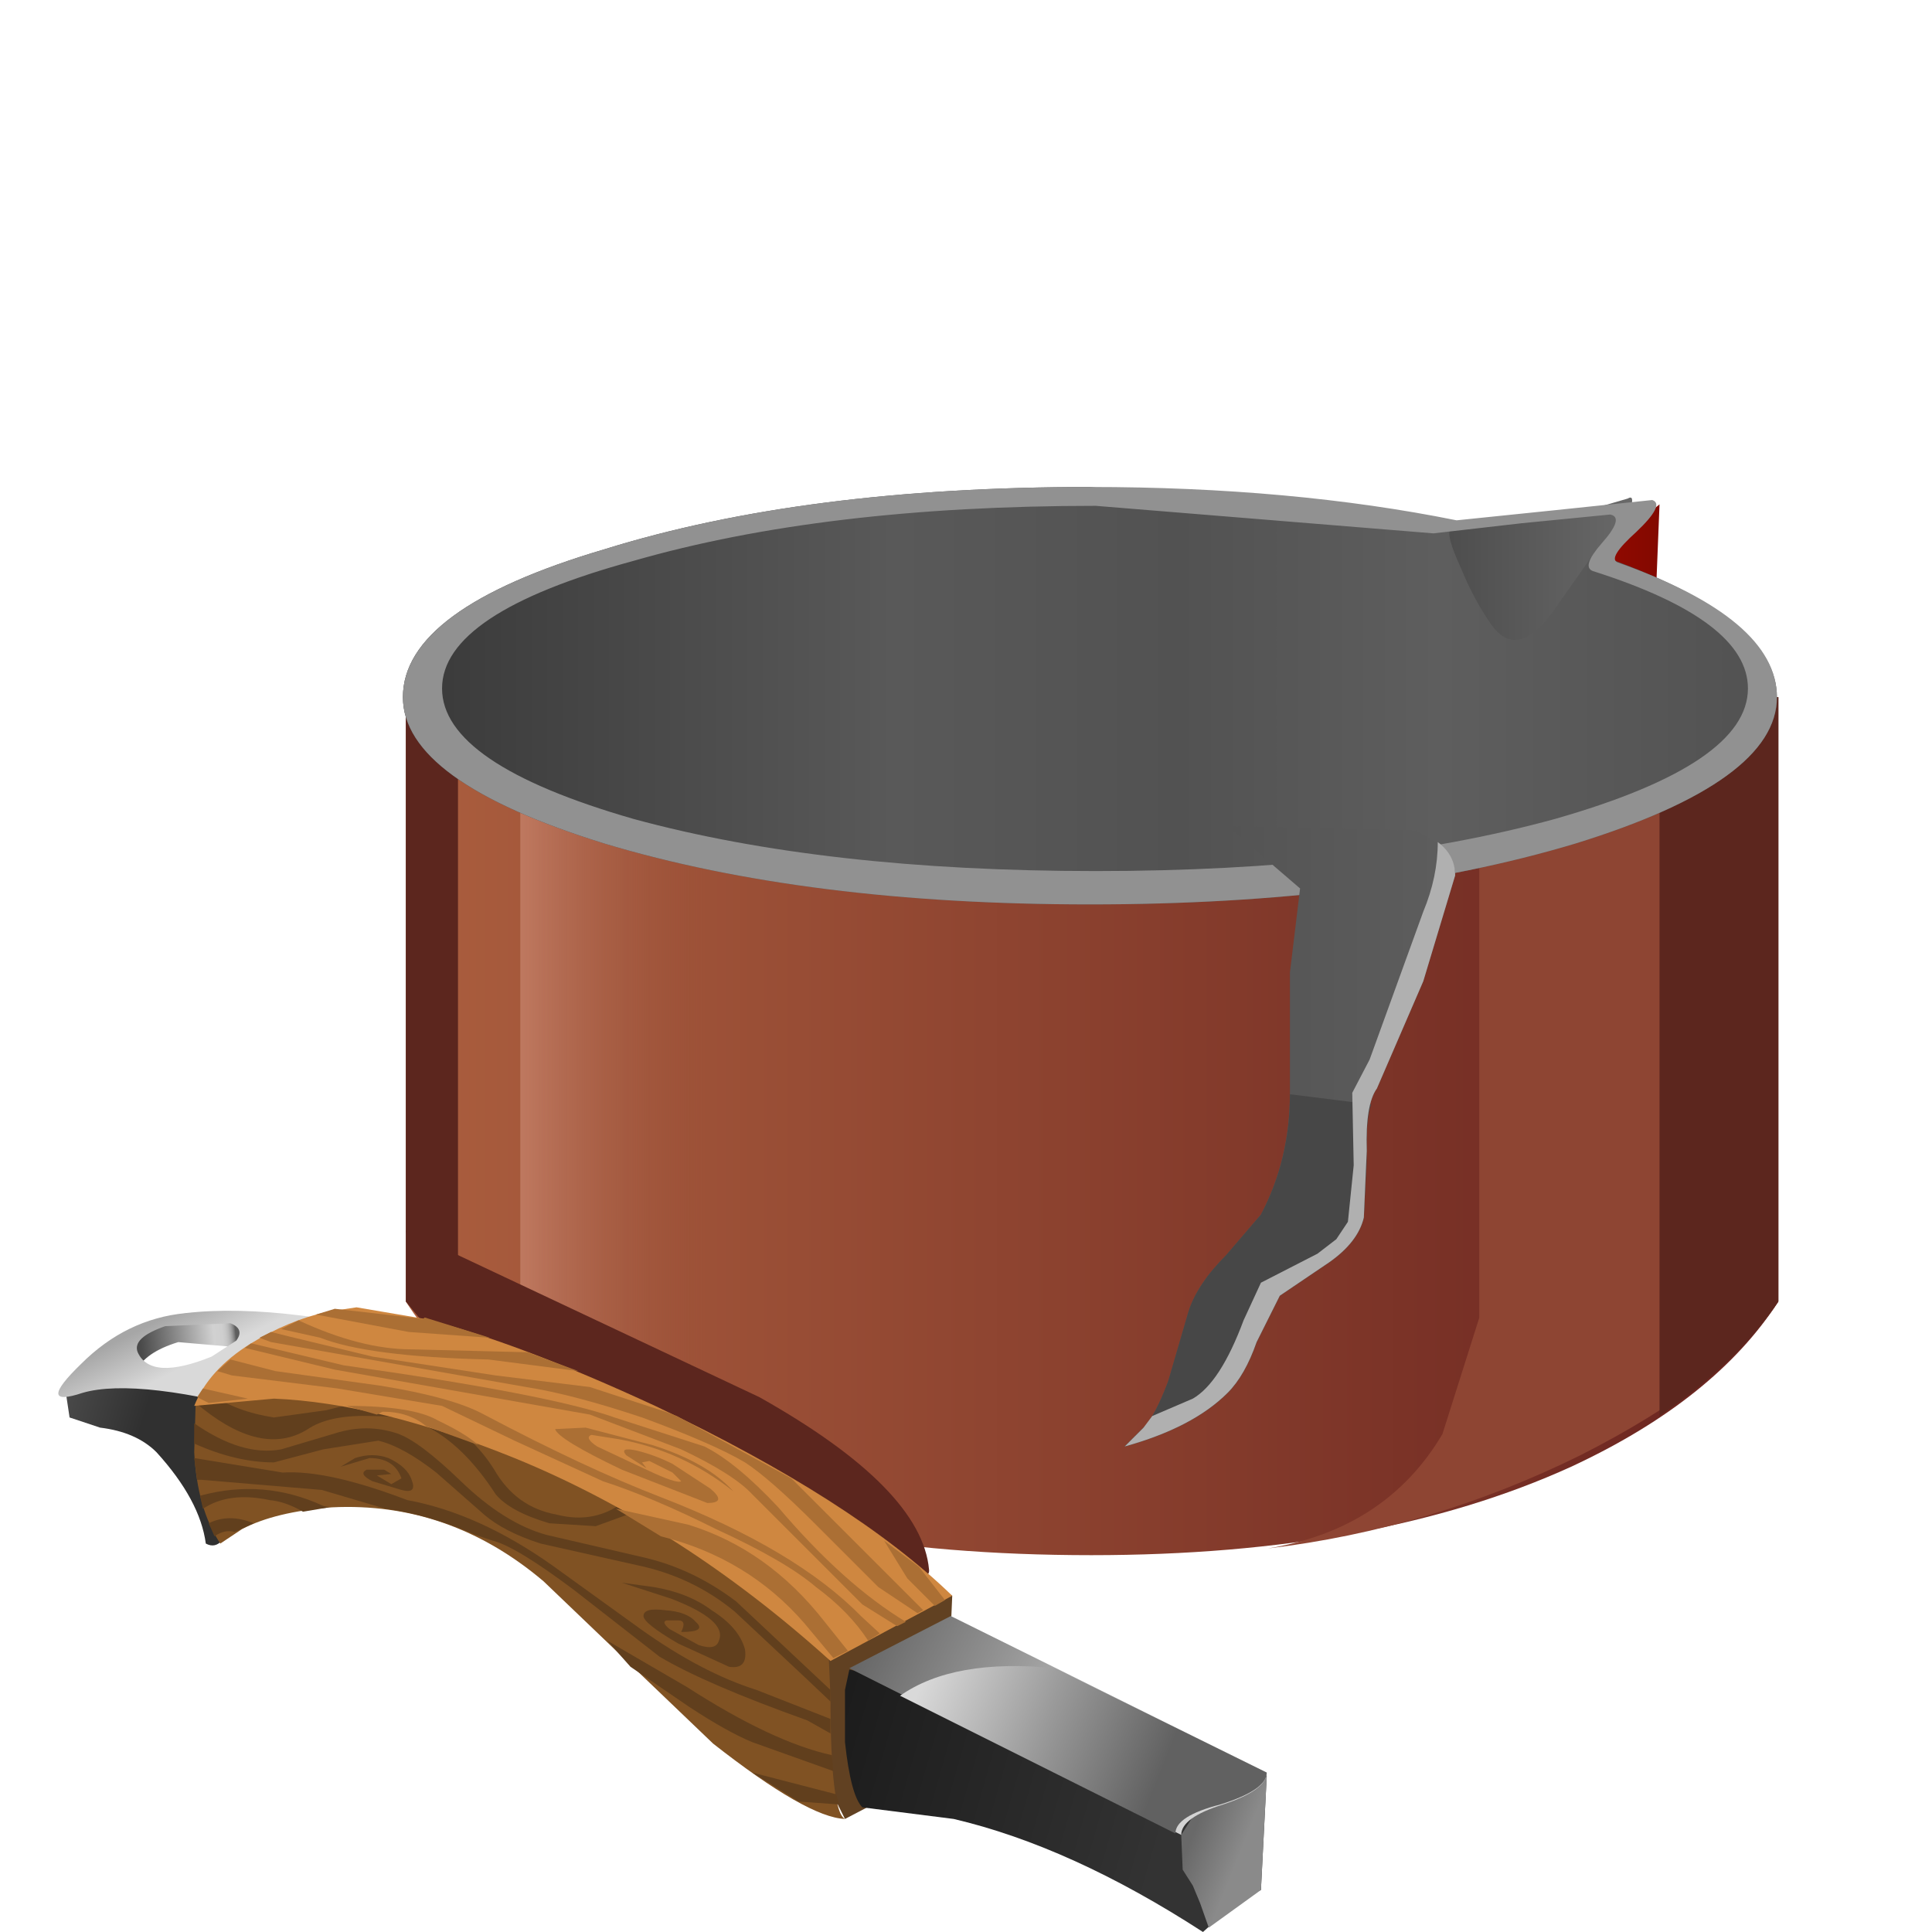 <?xml version="1.0" encoding="UTF-8" standalone="no"?>
<svg xmlns:xlink="http://www.w3.org/1999/xlink" height="66.65px" width="66.65px" xmlns="http://www.w3.org/2000/svg">
  <g transform="matrix(1.0, 0.0, 0.0, 1.0, 0.0, 0.0)">
    <use height="36.25" transform="matrix(1.0, 0.0, 0.0, 1.0, 14.0, 17.4)" width="47.35" xlink:href="#shape0"/>
    <use height="21.95" transform="matrix(1.338, 0.0, 0.0, 1.338, 43.74, 24.05)" width="13.15" xlink:href="#sprite0"/>
    <use height="49.85" transform="matrix(1.0, 0.0, 0.0, 1.0, 2.0, 16.8)" width="59.35" xlink:href="#shape2"/>
  </g>
  <defs>
    <g id="shape0" transform="matrix(1.0, 0.0, 0.0, 1.0, -14.0, -17.4)">
      <path d="M56.75 17.8 L57.25 17.4 57.05 22.4 Q57.05 23.15 52.5 20.35 L56.75 17.8" fill="url(#gradient0)" fill-rule="evenodd" stroke="none"/>
      <path d="M61.35 24.05 L61.35 44.9 Q59.15 48.3 54.2 50.6 47.5 53.65 37.65 53.65 27.45 53.65 20.95 50.6 16.25 48.4 14.0 44.9 L14.0 24.05 61.35 24.05" fill="url(#gradient1)" fill-rule="evenodd" stroke="none"/>
    </g>
    <linearGradient gradientTransform="matrix(0.003, 0.0, 0.0, -0.003, 54.85, 20.0)" gradientUnits="userSpaceOnUse" id="gradient0" spreadMethod="pad" x1="-819.2" x2="819.2">
      <stop offset="0.0" stop-color="#ab0a00"/>
      <stop offset="1.0" stop-color="#820900"/>
    </linearGradient>
    <linearGradient gradientTransform="matrix(0.029, 0.0, 0.0, -0.029, 37.65, 38.8)" gradientUnits="userSpaceOnUse" id="gradient1" spreadMethod="pad" x1="-819.2" x2="819.2">
      <stop offset="0.0" stop-color="#ab5e3e"/>
      <stop offset="0.863" stop-color="#722b23"/>
      <stop offset="1.0" stop-color="#69231f"/>
    </linearGradient>
    <g id="sprite0" transform="matrix(1.0, 0.0, 0.0, 1.0, -1.45, 0.0)">
      <use height="21.95" transform="matrix(1.0, 0.0, 0.0, 1.0, 1.45, 0.0)" width="13.15" xlink:href="#shape1"/>
    </g>
    <g id="shape1" transform="matrix(1.0, 0.0, 0.0, 1.0, -1.45, 0.0)">
      <path d="M6.9 16.0 L6.9 0.0 14.6 0.0 14.6 15.6 Q13.25 17.65 9.5 19.55 5.65 21.45 1.45 21.95 4.5 21.45 5.95 19.0 L6.9 16.0" fill="url(#gradient2)" fill-rule="evenodd" stroke="none"/>
    </g>
    <linearGradient gradientTransform="matrix(0.009, 0.0, 0.0, -0.009, 7.3, 11.0)" gradientUnits="userSpaceOnUse" id="gradient2" spreadMethod="pad" x1="-819.2" x2="819.2">
      <stop offset="0.0" stop-color="#e6493e"/>
      <stop offset="0.004" stop-color="#ad4637"/>
      <stop offset="0.004" stop-color="#8e4533"/>
    </linearGradient>
    <g id="shape2" transform="matrix(1.0, 0.0, 0.0, 1.0, -2.0, -16.8)">
      <path d="M57.25 48.85 L57.25 24.05 61.35 24.05 61.35 44.9 Q59.95 47.0 57.25 48.85" fill="#5c261e" fill-rule="evenodd" stroke="none"/>
      <path d="M17.95 48.9 L17.95 26.45 24.5 26.45 24.5 51.95 Q20.75 50.85 17.95 48.9" fill="url(#gradient3)" fill-rule="evenodd" stroke="none"/>
      <path d="M15.8 24.05 L15.8 47.1 14.0 44.9 14.0 24.05 15.8 24.05" fill="#5c261e" fill-rule="evenodd" stroke="none"/>
      <path d="M54.35 29.1 Q47.35 31.2 37.6 31.2 27.85 31.2 20.85 29.1 13.9 26.95 13.9 24.05 13.9 21.0 20.85 18.95 27.75 16.8 37.6 16.8 L45.45 17.6 50.8 18.2 53.65 17.75 56.25 17.55 Q56.45 17.6 55.85 18.4 55.25 19.2 55.45 19.25 61.3 21.35 61.3 24.05 61.3 26.95 54.35 29.1" fill="url(#gradient4)" fill-rule="evenodd" stroke="none"/>
      <path d="M51.45 21.55 Q50.85 20.7 50.4 19.6 49.85 18.4 50.05 18.25 L54.95 17.55 56.15 17.2 Q56.4 17.05 56.25 17.55 56.0 18.25 55.05 19.0 L53.5 21.2 Q52.3 22.75 51.45 21.55" fill="url(#gradient5)" fill-rule="evenodd" stroke="none"/>
      <path d="M56.45 18.35 Q55.45 19.25 55.8 19.4 61.3 21.35 61.3 24.05 61.3 26.95 54.35 29.1 47.35 31.2 37.6 31.2 27.85 31.2 20.85 29.1 13.9 26.95 13.9 24.05 13.9 21.0 20.85 18.95 27.75 16.8 37.6 16.8 44.55 16.8 50.25 17.95 L53.65 17.6 57.0 17.25 Q57.45 17.4 56.45 18.35 M55.25 18.75 Q56.05 17.85 55.55 17.75 L52.5 18.05 49.45 18.4 37.8 17.45 Q28.45 17.45 21.85 19.35 15.25 21.15 15.25 23.75 15.25 26.35 21.85 28.25 28.45 30.05 37.8 30.05 47.1 30.05 53.65 28.25 60.3 26.35 60.3 23.75 60.3 21.4 54.95 19.7 54.55 19.55 55.25 18.75" fill="#919191" fill-rule="evenodd" stroke="none"/>
      <path d="M48.85 28.65 L49.5 29.05 Q50.2 29.6 50.2 30.2 L49.1 33.85 47.5 37.55 Q47.1 38.1 47.15 39.7 L47.05 42.0 Q46.85 42.85 45.85 43.55 L44.15 44.7 43.35 46.3 Q42.95 47.45 42.35 48.05 41.15 49.25 38.8 49.9 L39.45 49.25 Q39.85 48.85 40.3 47.65 L41.0 45.25 Q41.3 44.3 42.3 43.3 L43.5 41.9 Q44.5 40.0 44.5 37.7 L44.5 33.55 44.85 30.65 42.35 28.5 48.85 28.65" fill="url(#gradient6)" fill-rule="evenodd" stroke="none"/>
      <path d="M47.3 38.1 Q47.1 38.7 47.15 40.1 L47.05 42.0 Q46.85 42.85 45.85 43.55 L44.15 44.7 43.35 46.3 Q42.95 47.45 42.35 48.05 41.15 49.25 38.8 49.9 L39.45 49.25 Q39.85 48.85 40.3 47.65 L41.0 45.25 Q41.3 44.3 42.3 43.3 L43.5 41.9 Q44.5 40.0 44.5 37.75 L47.3 38.1" fill="#474747" fill-rule="evenodd" stroke="none"/>
      <path d="M47.25 36.55 L49.1 31.45 Q49.6 30.25 49.6 29.05 50.2 29.5 50.2 30.2 L49.1 33.85 47.5 37.55 Q47.1 38.1 47.15 39.7 L47.05 42.0 Q46.85 42.85 45.85 43.55 L44.15 44.7 43.35 46.3 Q42.95 47.45 42.35 48.05 41.15 49.25 38.8 49.9 L39.45 49.25 39.75 48.85 41.15 48.25 Q42.1 47.7 42.9 45.55 L43.5 44.25 45.45 43.25 46.1 42.75 46.5 42.15 46.7 40.2 46.65 37.7 47.25 36.55" fill="#b0b0b0" fill-rule="evenodd" stroke="none"/>
      <path d="M14.0 42.45 L26.2 48.2 Q31.8 51.35 32.05 54.15 32.2 55.45 21.35 50.8 16.65 49.05 16.8 48.4 16.85 48.0 15.7 46.8 L14.65 45.55 14.0 42.45" fill="#5c261e" fill-rule="evenodd" stroke="none"/>
      <path d="M4.3 47.65 L8.35 47.85 8.35 49.4 8.1 52.05 Q7.75 53.6 7.1 53.25 6.9 51.75 5.4 50.1 4.7 49.4 3.45 49.25 L2.4 48.9 2.25 47.9 4.3 47.65" fill="url(#gradient7)" fill-rule="evenodd" stroke="none"/>
      <path d="M4.7 47.3 Q4.3 46.9 4.4 46.5 4.5 46.15 5.3 45.7 6.15 45.25 6.75 45.3 8.45 45.3 9.25 45.85 9.7 46.15 9.55 46.55 L8.45 46.5 6.15 46.3 Q5.0 46.65 4.7 47.3" fill="url(#gradient8)" fill-rule="evenodd" stroke="none"/>
      <path d="M7.95 45.65 L5.7 45.75 Q4.55 46.15 4.75 46.65 5.2 47.65 7.3 46.8 L8.15 46.25 Q8.45 45.85 7.95 45.65 M2.85 48.05 Q1.2 48.6 2.8 47.05 4.35 45.5 6.4 45.3 9.85 44.9 15.6 46.45 10.65 49.1 9.65 48.85 4.75 47.5 2.85 48.05" fill="url(#gradient9)" fill-rule="evenodd" stroke="none"/>
      <path d="M27.25 52.65 Q29.45 53.15 32.85 55.05 L32.6 60.95 29.15 62.75 Q27.65 59.7 26.4 57.8 25.7 56.7 26.4 54.55 L27.25 52.65" fill="#614122" fill-rule="evenodd" stroke="none"/>
      <path d="M6.75 48.4 L12.15 45.3 28.5 55.05 28.65 58.55 Q28.65 62.5 29.15 62.75 27.85 62.7 24.6 60.15 L18.75 54.55 Q15.5 51.8 11.45 52.0 9.5 52.15 8.35 52.75 L7.6 53.25 Q6.8 52.05 6.7 50.1 L6.75 48.4" fill="#805223" fill-rule="evenodd" stroke="none"/>
      <path d="M6.75 48.4 L7.3 48.1 Q8.15 48.7 9.45 48.9 L11.25 48.65 12.85 48.25 Q13.9 48.25 15.05 48.85 16.3 49.5 17.05 50.7 17.8 52.0 19.2 52.25 20.55 52.6 21.6 51.75 21.95 51.45 22.5 51.45 L26.4 53.8 23.2 52.55 21.65 52.25 20.55 52.65 18.95 52.55 Q17.6 52.15 17.1 51.55 16.0 49.85 14.7 49.2 14.05 48.85 12.85 48.85 11.45 48.8 10.7 49.25 9.15 50.3 7.0 48.6 L6.75 48.4" fill="#613f1d" fill-rule="evenodd" stroke="none"/>
      <path d="M18.65 53.25 Q17.4 52.85 16.7 52.25 L15.05 50.8 Q13.9 49.9 13.05 49.7 L11.15 50.0 9.45 50.45 Q8.15 50.45 6.7 49.8 L6.7 49.1 Q8.35 50.25 9.7 50.0 L11.55 49.45 Q12.65 49.1 13.7 49.45 14.45 49.7 15.9 51.1 17.4 52.55 18.85 52.95 L22.3 53.75 Q23.95 54.15 25.4 55.25 L28.65 58.3 28.65 58.7 27.7 57.8 25.35 55.6 Q23.9 54.4 22.0 54.0 L18.65 53.25" fill="#613f1d" fill-rule="evenodd" stroke="none"/>
      <path d="M8.75 52.55 L8.1 52.85 Q7.75 52.75 7.4 53.0 L7.2 52.55 Q7.9 52.2 8.75 52.55" fill="#613f1d" fill-rule="evenodd" stroke="none"/>
      <path d="M9.3 51.75 Q7.9 51.45 7.0 52.05 L6.9 51.6 Q9.1 51.0 11.15 51.95 L11.35 52.0 10.45 52.15 Q9.85 51.8 9.3 51.75" fill="#613f1d" fill-rule="evenodd" stroke="none"/>
      <path d="M28.95 62.25 L27.55 62.15 25.95 61.15 28.85 61.9 28.95 62.25" fill="#613f1d" fill-rule="evenodd" stroke="none"/>
      <path d="M19.8 54.85 Q17.8 53.35 17.0 53.15 L16.4 52.95 Q14.8 52.25 13.3 52.05 L11.1 51.4 6.95 51.05 6.8 51.05 6.7 50.3 9.75 50.8 Q11.3 50.7 14.05 51.75 16.5 52.2 19.05 54.0 L22.1 56.2 Q24.2 57.7 26.1 58.3 L28.65 59.3 28.65 59.8 27.85 59.35 Q24.35 58.1 22.75 57.15 L19.8 54.85" fill="#613f1d" fill-rule="evenodd" stroke="none"/>
      <path d="M28.7 60.55 L28.75 61.1 25.95 60.1 Q25.1 59.75 23.8 58.9 L21.75 57.5 20.95 56.6 23.7 58.2 Q26.65 60.1 28.7 60.55" fill="#613f1d" fill-rule="evenodd" stroke="none"/>
      <path d="M21.45 54.6 L22.55 54.75 Q23.75 54.95 24.55 55.55 25.5 56.15 25.7 56.9 25.8 57.6 25.15 57.5 L23.4 56.7 Q22.2 56.0 22.2 55.75 22.2 55.45 22.95 55.55 23.7 55.6 24.0 55.95 24.4 56.3 23.5 56.3 23.7 55.9 23.4 55.9 L23.0 55.9 Q22.8 55.95 23.1 56.2 L24.1 56.75 Q24.7 56.95 24.8 56.6 25.1 55.9 23.15 55.15 L21.45 54.6" fill="#613f1d" fill-rule="evenodd" stroke="none"/>
      <path d="M13.85 51.0 Q13.6 50.3 12.75 50.3 L11.75 50.6 12.25 50.3 Q12.85 50.1 13.4 50.3 14.05 50.6 14.2 51.05 14.4 51.55 13.85 51.4 L12.85 51.1 Q12.35 50.85 12.65 50.7 L13.25 50.7 13.5 50.85 13.0 50.9 13.5 51.2 13.85 51.0" fill="#613f1d" fill-rule="evenodd" stroke="none"/>
      <path d="M12.3 45.1 L14.65 45.5 Q17.85 46.3 22.6 48.5 29.45 51.75 32.85 55.05 L28.65 57.3 Q23.5 52.65 17.75 50.3 13.05 48.4 9.45 48.25 L6.7 48.5 Q7.2 47.25 8.65 46.35 9.95 45.55 11.3 45.25 L12.3 45.1" fill="#cf8740" fill-rule="evenodd" stroke="none"/>
      <path d="M11.55 45.15 L14.6 45.5 14.65 45.45 16.9 46.15 14.1 45.95 10.9 45.35 11.55 45.15" fill="#ab6f34" fill-rule="evenodd" stroke="none"/>
      <path d="M15.1 49.0 Q16.05 49.45 16.5 49.85 L14.7 49.2 Q14.1 48.7 13.2 48.7 L13.0 48.8 11.95 48.5 Q14.25 48.5 15.1 49.0" fill="#ab6f34" fill-rule="evenodd" stroke="none"/>
      <path d="M16.85 46.9 Q12.7 46.8 11.05 46.15 L9.7 45.85 10.3 45.55 Q12.45 46.55 14.2 46.55 L18.2 46.65 19.95 47.3 16.85 46.9" fill="#ab6f34" fill-rule="evenodd" stroke="none"/>
      <path d="M29.25 56.95 L28.75 57.2 27.75 56.0 Q25.8 53.75 22.8 53.0 L21.25 52.05 23.75 52.6 Q26.5 53.45 28.45 55.95 L29.25 56.95" fill="#ab6f34" fill-rule="evenodd" stroke="none"/>
      <path d="M18.15 47.85 L9.35 46.3 8.95 46.15 9.35 45.95 9.95 46.1 12.85 46.8 17.1 47.45 20.35 47.85 22.95 48.7 23.35 48.85 27.3 51.0 29.55 53.25 31.85 55.55 31.65 55.65 30.3 54.75 28.15 52.6 Q26.55 51.0 25.7 50.45 24.6 49.8 22.15 48.9 19.75 48.1 18.15 47.85" fill="#ab6f34" fill-rule="evenodd" stroke="none"/>
      <path d="M8.7 46.35 L11.85 47.1 Q18.95 48.1 21.2 48.9 L24.3 49.9 Q25.4 50.45 26.85 52.0 29.1 54.65 31.25 55.95 L30.95 56.1 29.75 55.35 25.95 51.55 Q25.3 50.85 23.5 50.0 L20.35 48.8 11.55 47.25 8.45 46.5 8.65 46.35 8.7 46.35" fill="#ab6f34" fill-rule="evenodd" stroke="none"/>
      <path d="M31.7 54.05 L32.6 55.2 32.25 55.4 31.3 54.45 30.5 53.15 31.7 54.05" fill="#ab6f34" fill-rule="evenodd" stroke="none"/>
      <path d="M6.8 48.2 L7.0 47.9 8.55 48.25 7.2 48.4 6.8 48.2" fill="#ab6f34" fill-rule="evenodd" stroke="none"/>
      <path d="M9.5 47.3 L13.1 47.8 Q15.6 48.2 16.7 48.8 20.2 50.65 22.8 51.65 27.45 53.45 29.7 55.75 L30.35 56.35 29.95 56.6 Q29.3 55.6 28.15 54.75 27.1 53.85 24.7 52.75 22.5 51.65 20.8 51.1 L17.75 49.7 15.25 48.5 11.65 47.9 8.0 47.45 7.5 47.3 7.95 46.9 9.5 47.3" fill="#ab6f34" fill-rule="evenodd" stroke="none"/>
      <path d="M24.5 51.35 Q25.1 51.85 24.4 51.85 L21.45 50.7 Q19.25 49.65 19.15 49.3 L20.2 49.25 22.5 49.85 Q24.4 50.45 25.3 51.45 23.55 50.05 21.35 49.65 L20.4 49.5 Q20.15 49.6 20.6 49.9 L22.3 50.7 Q23.35 51.2 23.5 51.1 L23.2 50.8 22.4 50.4 22.15 50.45 22.3 50.65 21.6 50.2 Q21.35 49.9 22.0 50.05 22.6 50.2 23.2 50.5 L24.5 51.35" fill="#ab6f34" fill-rule="evenodd" stroke="none"/>
      <path d="M36.8 59.0 Q41.55 60.1 43.7 61.25 L43.5 65.2 Q42.75 65.5 41.5 66.65 36.95 63.7 32.9 62.75 L29.75 62.35 Q29.35 61.95 29.15 60.1 L29.15 58.3 29.3 57.6 36.8 59.0" fill="url(#gradient10)" fill-rule="evenodd" stroke="none"/>
      <path d="M40.75 63.3 L42.15 61.1 43.7 61.3 43.5 65.2 41.7 66.5 41.4 65.65 41.15 65.05 40.8 64.5 40.75 63.3" fill="url(#gradient11)" fill-rule="evenodd" stroke="none"/>
      <path d="M43.7 61.15 Q43.7 61.75 42.2 62.25 40.75 62.7 40.75 63.3 L29.3 57.55 32.8 55.75 43.7 61.15" fill="url(#gradient12)" fill-rule="evenodd" stroke="none"/>
      <path d="M43.7 61.15 Q43.7 61.75 42.1 62.25 40.55 62.65 40.55 63.25 L31.05 58.5 Q32.9 57.2 36.4 57.55 L43.7 61.15" fill="url(#gradient13)" fill-rule="evenodd" stroke="none"/>
    </g>
    <linearGradient gradientTransform="matrix(0.004, 0.0, 0.0, -0.004, 21.2, 39.2)" gradientUnits="userSpaceOnUse" id="gradient3" spreadMethod="pad" x1="-819.2" x2="819.2">
      <stop offset="0.0" stop-color="#bf7960"/>
      <stop offset="1.0" stop-color="#995039" stop-opacity="0.0"/>
    </linearGradient>
    <linearGradient gradientTransform="matrix(0.029, 0.0, 0.0, -0.029, 37.05, 24.05)" gradientUnits="userSpaceOnUse" id="gradient4" spreadMethod="pad" x1="-819.2" x2="819.2">
      <stop offset="0.0" stop-color="#383838"/>
      <stop offset="0.369" stop-color="#595959"/>
      <stop offset="0.576" stop-color="#525252"/>
      <stop offset="0.765" stop-color="#5e5e5e"/>
      <stop offset="1.0" stop-color="#525252"/>
    </linearGradient>
    <linearGradient gradientTransform="matrix(0.004, 0.0, 0.0, -0.004, 53.1, 19.6)" gradientUnits="userSpaceOnUse" id="gradient5" spreadMethod="pad" x1="-819.2" x2="819.2">
      <stop offset="0.0" stop-color="#4d4d4d"/>
      <stop offset="1.0" stop-color="#696969"/>
    </linearGradient>
    <linearGradient gradientTransform="matrix(0.031, 0.0, 0.0, -0.031, 36.95, 39.2)" gradientUnits="userSpaceOnUse" id="gradient6" spreadMethod="pad" x1="-819.2" x2="819.2">
      <stop offset="0.0" stop-color="#383838"/>
      <stop offset="0.369" stop-color="#595959"/>
      <stop offset="0.576" stop-color="#525252"/>
      <stop offset="0.765" stop-color="#5e5e5e"/>
      <stop offset="1.0" stop-color="#525252"/>
    </linearGradient>
    <linearGradient gradientTransform="matrix(0.002, 6.0E-4, 6.0E-4, -0.002, 3.25, 48.7)" gradientUnits="userSpaceOnUse" id="gradient7" spreadMethod="pad" x1="-819.2" x2="819.2">
      <stop offset="0.0" stop-color="#4f4f4f"/>
      <stop offset="1.0" stop-color="#303030"/>
    </linearGradient>
    <linearGradient gradientTransform="matrix(0.002, -2.0E-4, -2.0E-4, -0.002, 6.5, 46.25)" gradientUnits="userSpaceOnUse" id="gradient8" spreadMethod="pad" x1="-819.2" x2="819.2">
      <stop offset="0.0" stop-color="#4a4a4a"/>
      <stop offset="0.337" stop-color="#838383"/>
      <stop offset="0.769" stop-color="#d1d1d1"/>
      <stop offset="0.859" stop-color="#cfcfcf"/>
      <stop offset="0.894" stop-color="#c8c8c8"/>
      <stop offset="0.925" stop-color="#bbbbbb"/>
      <stop offset="0.949" stop-color="#a9a9a9"/>
      <stop offset="0.969" stop-color="#929292"/>
      <stop offset="0.988" stop-color="#767676"/>
      <stop offset="1.0" stop-color="#5e5e5e"/>
    </linearGradient>
    <linearGradient gradientTransform="matrix(5.0E-4, 0.001, 0.001, -5.0E-4, 8.0, 45.3)" gradientUnits="userSpaceOnUse" id="gradient9" spreadMethod="pad" x1="-819.2" x2="819.2">
      <stop offset="0.0" stop-color="#a6a6a6"/>
      <stop offset="1.0" stop-color="#d9d9d9"/>
    </linearGradient>
    <linearGradient gradientTransform="matrix(0.007, 0.002, 0.002, -0.007, 34.6, 61.15)" gradientUnits="userSpaceOnUse" id="gradient10" spreadMethod="pad" x1="-819.2" x2="819.2">
      <stop offset="0.0" stop-color="#1c1c1c"/>
      <stop offset="1.0" stop-color="#333333"/>
    </linearGradient>
    <linearGradient gradientTransform="matrix(0.001, 4.0E-4, 4.0E-4, -0.001, 41.95, 63.65)" gradientUnits="userSpaceOnUse" id="gradient11" spreadMethod="pad" x1="-819.2" x2="819.2">
      <stop offset="0.0" stop-color="#696969"/>
      <stop offset="1.0" stop-color="#8a8a8a"/>
    </linearGradient>
    <linearGradient gradientTransform="matrix(0.006, 0.003, 0.003, -0.006, 34.6, 58.6)" gradientUnits="userSpaceOnUse" id="gradient12" spreadMethod="pad" x1="-819.2" x2="819.2">
      <stop offset="0.0" stop-color="#636363"/>
      <stop offset="0.518" stop-color="#9c9c9c"/>
      <stop offset="1.0" stop-color="#d4d4d4"/>
    </linearGradient>
    <linearGradient gradientTransform="matrix(-0.005, -0.002, -0.002, 0.005, 36.0, 59.4)" gradientUnits="userSpaceOnUse" id="gradient13" spreadMethod="pad" x1="-819.2" x2="819.2">
      <stop offset="0.0" stop-color="#616161"/>
      <stop offset="0.49" stop-color="#9a9a9a"/>
      <stop offset="1.0" stop-color="#d9d9d9"/>
    </linearGradient>
  </defs>
</svg>
